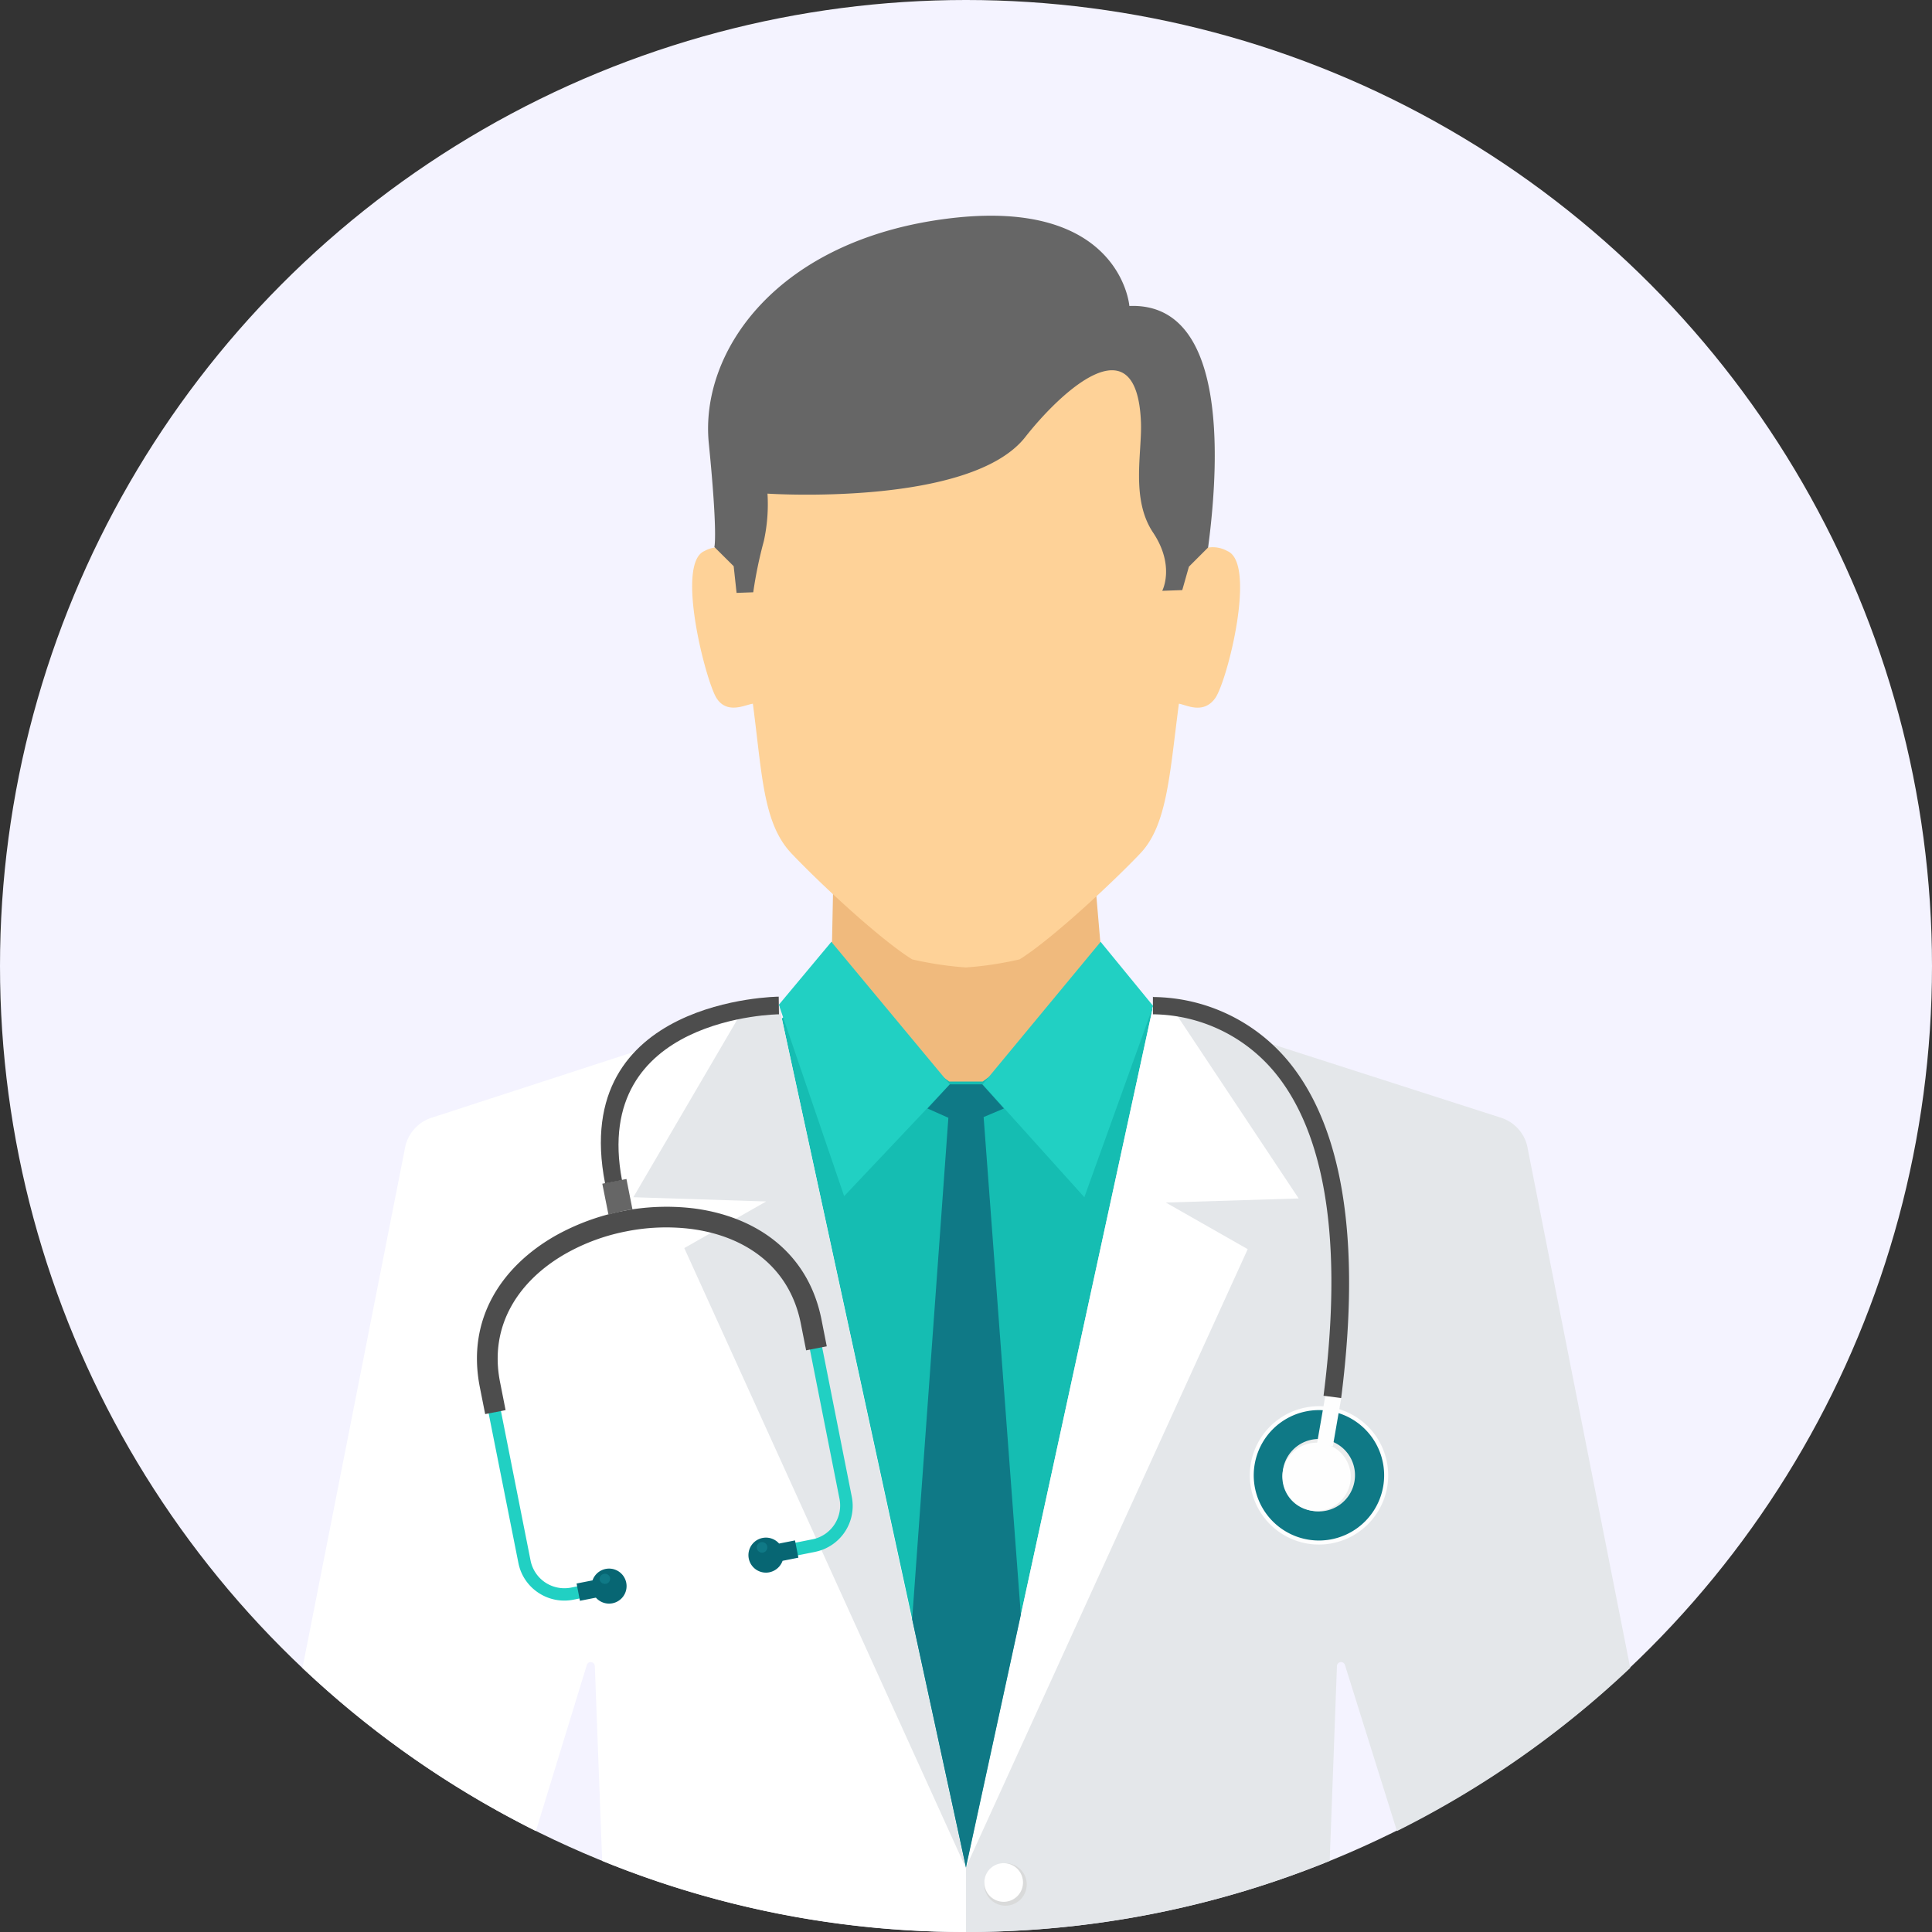 <svg id="Layer_2" data-name="Layer 2" xmlns="http://www.w3.org/2000/svg" viewBox="0 0 160 160"><rect x="0" y="0" width="160" height="160" fill="#333333" stroke="none"/><defs><style>.cls-1{fill:#f4f3ff;}.cls-2{fill:#b3b3b3;}.cls-3{fill:#f0ba7d;}.cls-4{fill:#fed298;}.cls-5{fill:#15bdb2;}.cls-6{fill:#21d0c3;}.cls-7{fill:#fff;}.cls-8{fill:#e4e7ea;}.cls-9{fill:#d9dada;}.cls-10{fill:#666;}.cls-11{fill:#0f7986;}.cls-12{fill:#fefefe;}.cls-13{fill:#ebecec;}.cls-14{fill:#4d4d4d;}.cls-15{fill:#076673;}</style></defs><title>docavatar-circle</title><circle class="cls-1" cx="80" cy="80" r="80"/><path class="cls-2" d="M69.47,78h22.3l.12,1.52L81,96,69.29,79.31,69.47,78Z" transform="translate(-0.62 0)"/><path class="cls-3" d="M69.61,73.8l-.19,9.32L53.61,91.77v31.69h53.23V91.77l-14.7-9.14-.8-9.31-21.73.48Z" transform="translate(-0.62 0)"/><path class="cls-4" d="M62.31,46.63a2.43,2.43,0,0,0-3.34-1c-2.44,1,.11,10.83,1,12.2s2.42.51,3,.45c.77,5.87.84,9.91,3.19,12.39s7.32,7.11,10,8.78a28.55,28.55,0,0,0,4.45.67,28.38,28.38,0,0,0,4.45-.67c2.68-1.67,7.78-6.44,10-8.78s2.42-6.52,3.19-12.39c.55.06,2,.93,3-.45s3.48-11.21,1-12.2a2.42,2.42,0,0,0-3.34,1,21.09,21.09,0,0,0-1.87-15.34c-2.93-5.21-9.61-7.92-16.44-8.12-6.83.2-13.51,2.91-16.44,8.12a21.09,21.09,0,0,0-1.87,15.34Z" transform="translate(-0.62 0)"/><path class="cls-5" d="M61.67,85.74l3.78-1.45,3-2.66,10.78,7.94H82l10.78-7.95,6.83,4.12,11.88,19.63L102,155a82.12,82.12,0,0,1-21.42,2.82A83.08,83.08,0,0,1,63,155.92l-16.86-49,15.53-21.2Z" transform="translate(-0.62 0)"/><path class="cls-6" d="M96.12,83.31,91.77,78,82,89.8l8.42,9.35Z" transform="translate(-0.62 0)"/><path class="cls-6" d="M65.12,83.21,69.47,78,79.28,89.8l-8.75,9.26Z" transform="translate(-0.62 0)"/><path class="cls-7" d="M65.12,83.21,36.29,92.59a3.27,3.27,0,0,0-2.15,2.59l-8.47,42.95A80.29,80.29,0,0,0,45,151.64l4.22-13.76a.33.33,0,0,1,.36-.23.34.34,0,0,1,.3.31l.61,16.15A79.53,79.53,0,0,0,80.62,160v-5.36L65.12,83.21Z" transform="translate(-0.62 0)"/><path class="cls-8" d="M65.12,83.21l-3.31,1L53.07,99.15l11,.35-6.78,3.86,23.29,51.28L65.12,83.21Z" transform="translate(-0.62 0)"/><path class="cls-8" d="M96.12,83.31,125,92.59a3.25,3.25,0,0,1,2.15,2.59l8.48,42.95a80.26,80.26,0,0,1-19.32,13.51L112,137.88a.33.33,0,0,0-.36-.23.34.34,0,0,0-.3.31l-.6,16.15A79.62,79.62,0,0,1,80.62,160h0v-5.36l15.5-71.33Z" transform="translate(-0.62 0)"/><path class="cls-7" d="M96.12,83.31l1.83.56,10.22,15.38-11,.34,6.78,3.86L80.62,154.64l15.5-71.33Z" transform="translate(-0.62 0)"/><path class="cls-9" d="M83.89,154.3a1.76,1.76,0,1,0,1.76,1.76A1.76,1.76,0,0,0,83.89,154.3Z" transform="translate(-0.62 0)"/><path class="cls-10" d="M96.83,48.93l1.7-.06.55-1.94,1.59-1.59c1.06-8,1.37-20.31-6.52-20,0,0-.71-9-14.94-7.25s-20.65,11-19.89,18.62.46,8.59.46,8.59l1.6,1.59.24,2.21L63,49.05a35.49,35.49,0,0,1,.88-4.25,14.25,14.25,0,0,0,.3-3.92S81,42,85.54,36.18c2.8-3.57,9.24-9.75,9.57-1.19.09,2.54-.85,6.34,1,9.11s.76,4.83.76,4.83Z" transform="translate(-0.62 0)"/><path class="cls-11" d="M80.62,154.64l4.54-20.91L82.08,92.51l1.68-.71-1.8-2H79.28l-1.85,2,1.73.77-3,41.54,4.46,20.58Z" transform="translate(-0.62 0)"/><path class="cls-7" d="M83.73,154.3a1.6,1.6,0,1,0,1.61,1.6A1.6,1.6,0,0,0,83.73,154.3Z" transform="translate(-0.62 0)"/><path class="cls-12" d="M108.87,127.83a5.73,5.73,0,1,1,6.63-4.67,5.74,5.74,0,0,1-6.63,4.67Z" transform="translate(-0.62 0)"/><path class="cls-11" d="M108.93,127.5a5.4,5.4,0,1,1,6.24-4.4,5.4,5.4,0,0,1-6.24,4.4Z" transform="translate(-0.62 0)"/><path class="cls-13" d="M109.34,125.13a3,3,0,1,1,3.45-2.44,3,3,0,0,1-3.45,2.44Z" transform="translate(-0.62 0)"/><path class="cls-12" d="M109.69,119.55l1.31.23.71-4.09-1.31-.23Z" transform="translate(-0.62 0)"/><path class="cls-6" d="M65.7,129l2.46-.49a3.88,3.88,0,0,0,3-4.56l-2.89-14.58c-1.09-5.51-5.4-8.31-10.32-8.93a18.44,18.44,0,0,0-11.2,2.22c-4.3,2.44-7.19,6.68-6.1,12.19l2.9,14.58a3.84,3.84,0,0,0,1.65,2.47h0a3.87,3.87,0,0,0,2.91.58l2.46-.49-.21-1-2.46.49a2.87,2.87,0,0,1-2.13-.43h0a2.86,2.86,0,0,1-1.21-1.81l-2.89-14.58c-1-5,1.66-8.86,5.59-11.1a17.37,17.37,0,0,1,5.12-1.88,17,17,0,0,1,5.45-.21c4.5.57,8.44,3.12,9.43,8.11l2.89,14.58A2.86,2.86,0,0,1,68,127.46l-2.47.49.21,1Z" transform="translate(-0.62 0)"/><path class="cls-14" d="M69.09,111.5l-.44-2.23c-1.13-5.67-5.56-8.56-10.61-9.2a18.87,18.87,0,0,0-11.41,2.26c-4.43,2.52-7.4,6.87-6.27,12.56l.44,2.22,1.69-.33-.44-2.23c-1-4.83,1.61-8.56,5.42-10.73a16.6,16.6,0,0,1,5-1.84,16.85,16.85,0,0,1,5.34-.21c4.36.55,8.17,3,9.13,7.84l.44,2.22,1.69-.33Z" transform="translate(-0.62 0)"/><path class="cls-15" d="M48.65,132.57l1.32-.26a1.45,1.45,0,1,0-.28-1.43l-1.32.26.28,1.43Z" transform="translate(-0.62 0)"/><path class="cls-15" d="M66.74,129l-1.31.26a1.48,1.48,0,0,1-1.09.95,1.45,1.45,0,1,1,.8-2.38l1.32-.26Z" transform="translate(-0.62 0)"/><path class="cls-10" d="M53,100.17l-.5-2.53-1,.19-1,.2.51,2.56c.38-.11.77-.21,1.16-.29S52.67,100.2,53,100.17Z" transform="translate(-0.62 0)"/><path class="cls-11" d="M50.8,131.17a.44.44,0,0,0,.34-.52.44.44,0,0,0-.86.17.44.44,0,0,0,.52.34Z" transform="translate(-0.62 0)"/><path class="cls-11" d="M63.81,128.58a.45.45,0,0,0,.35-.52.44.44,0,0,0-.52-.34.44.44,0,0,0-.34.51A.45.45,0,0,0,63.81,128.58Z" transform="translate(-0.62 0)"/><path class="cls-12" d="M109.18,125.1a2.83,2.83,0,1,1,3.26-2.31,2.84,2.84,0,0,1-3.26,2.31Z" transform="translate(-0.62 0)"/><path class="cls-14" d="M65.13,84s-15.58.13-13,13.73L50.73,98c-3-15.32,14.33-15.46,14.38-15.46Z" transform="translate(-0.62 0)"/><path class="cls-14" d="M96.13,82.57a14.71,14.71,0,0,1,11.21,5.35c3.69,4.49,6.28,12.74,4.35,27.86l-1.46-.19c1.87-14.63-.55-22.51-4-26.73A13.26,13.26,0,0,0,96.1,84l0-1.47Z" transform="translate(-0.62 0)"/></svg>